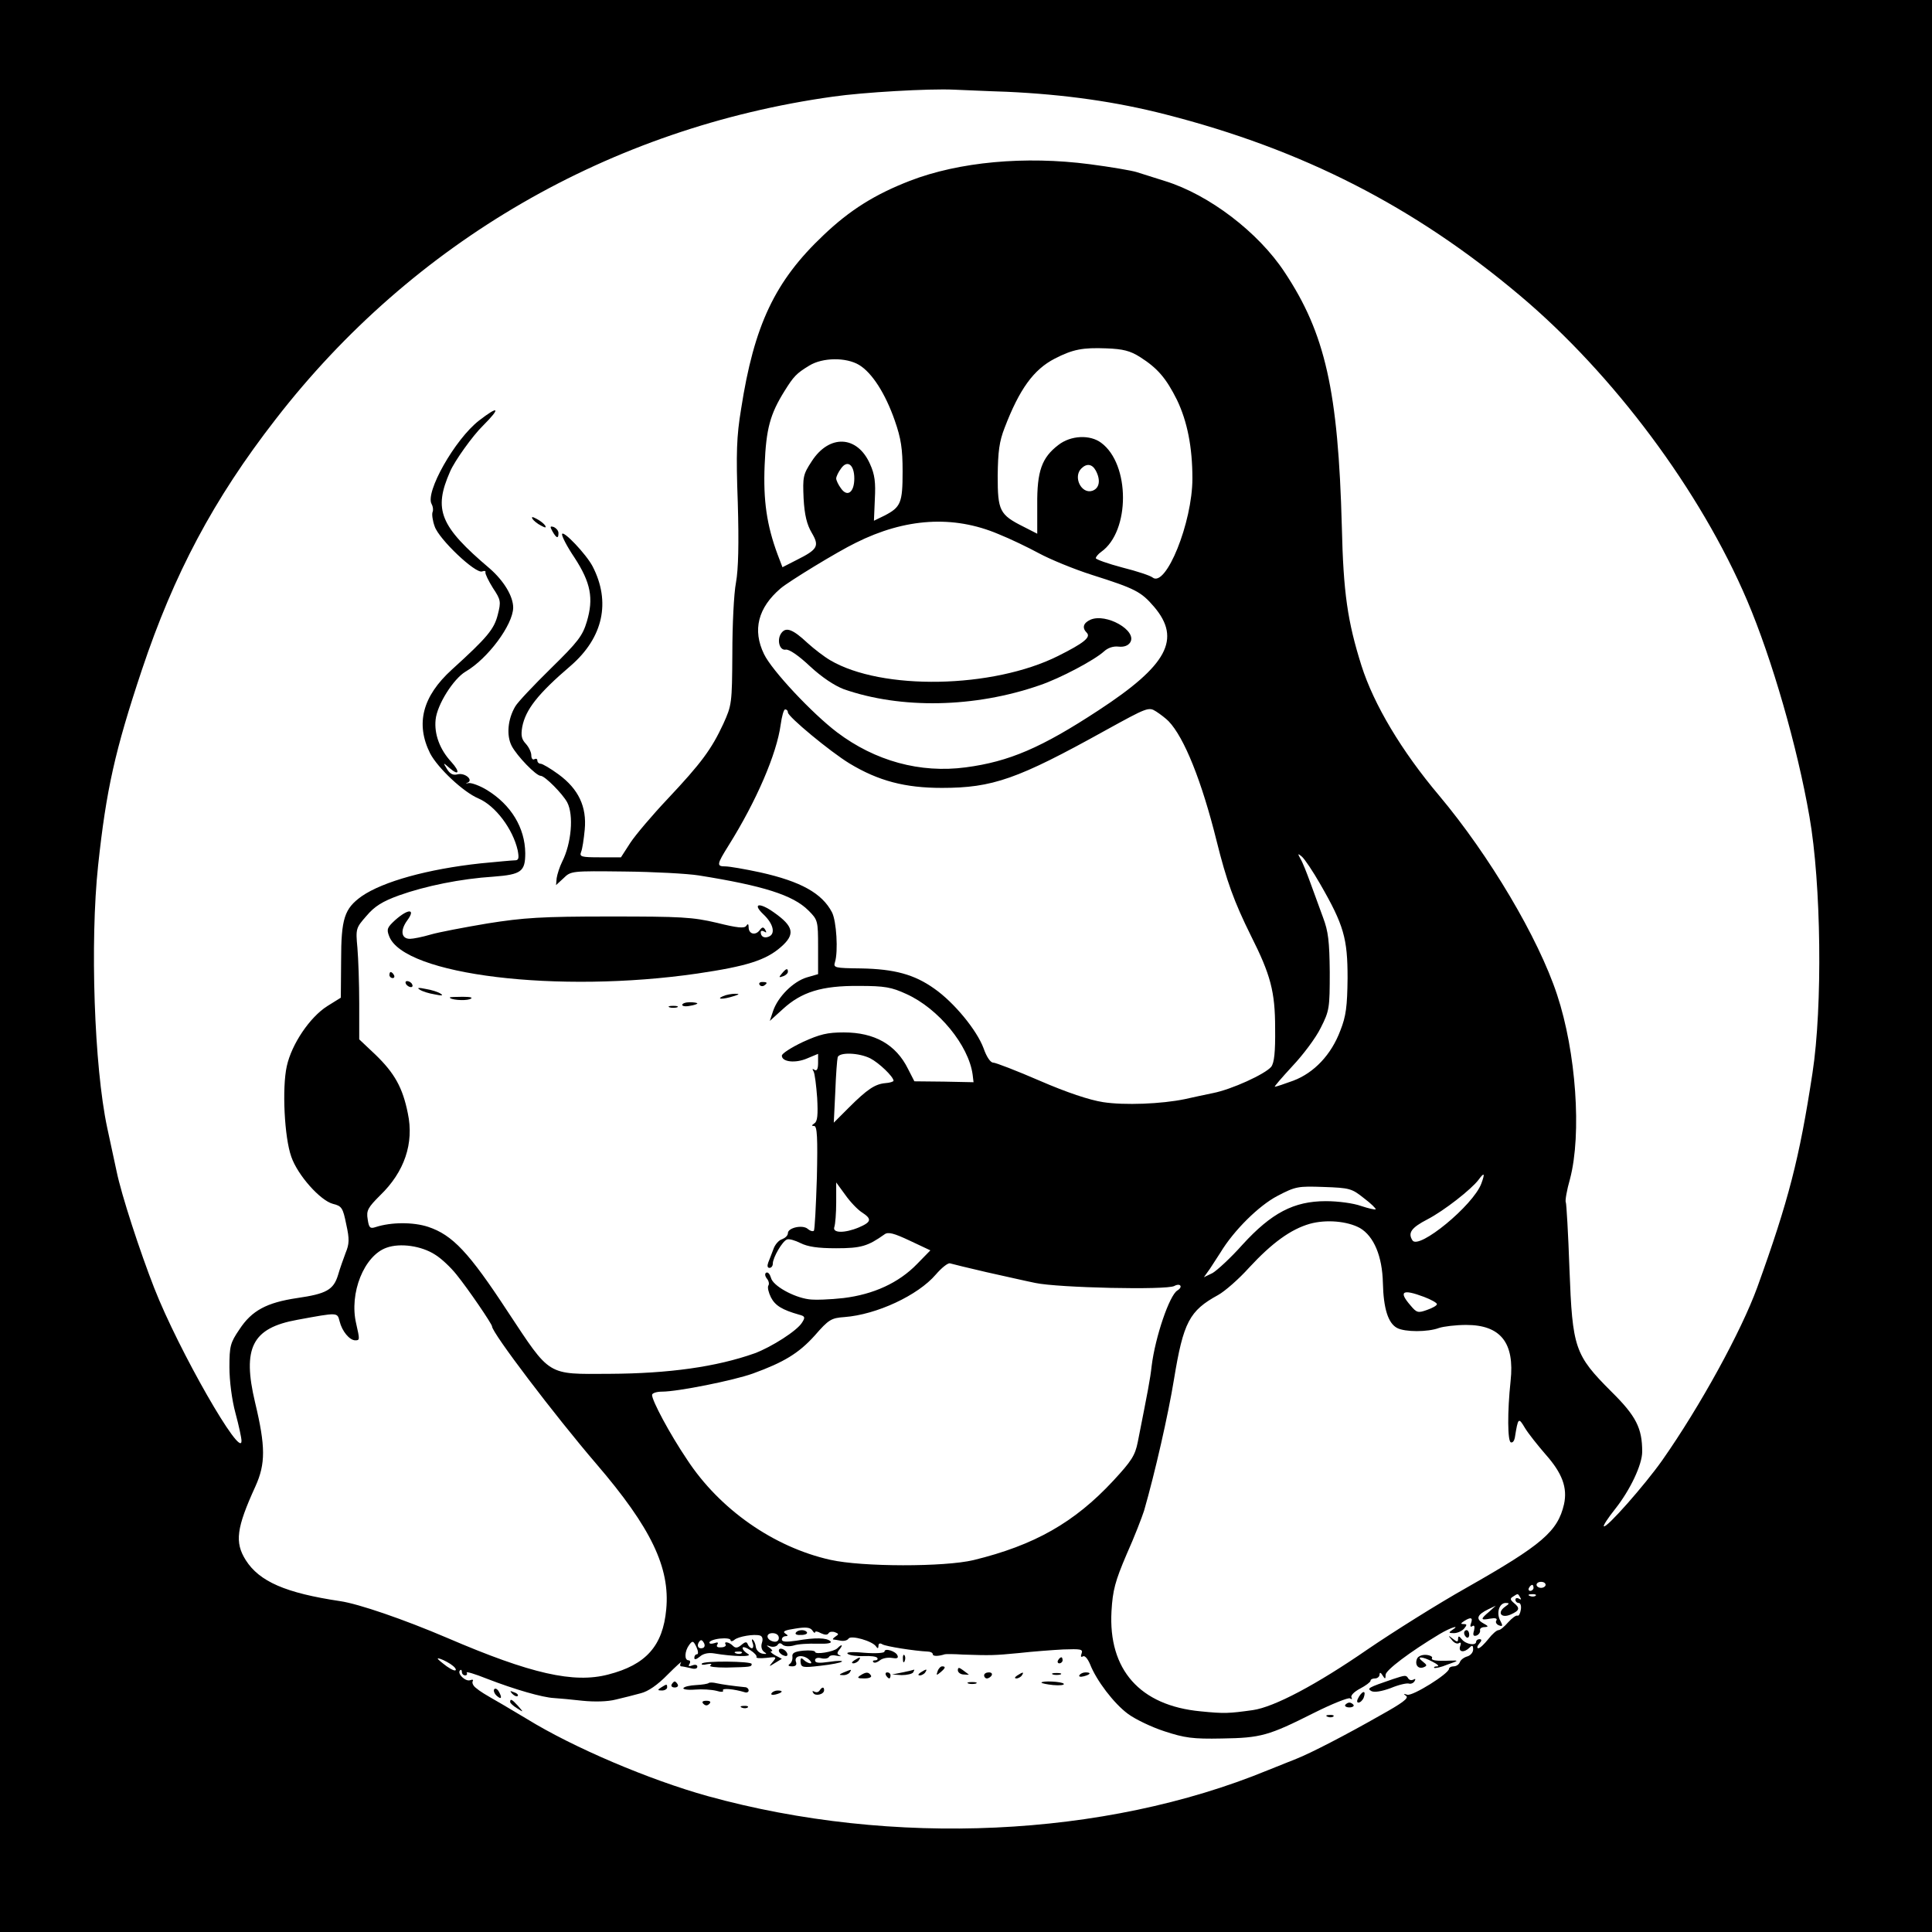 <?xml version="1.0" encoding="UTF-8"?>
<svg xmlns="http://www.w3.org/2000/svg" xmlns:xlink="http://www.w3.org/1999/xlink" width="512px" height="512px" viewBox="0 0 512 512" version="1.1">
<g id="surface1">
<path style=" stroke:none;fill-rule:nonzero;fill:currentColor;fill-opacity:1;" d="M 0 256 L 0 512 L 512 512 L 512 0 L 0 0 Z M 266.801 24.32 C 282.32 25.039 295.762 26.961 308.879 30.32 C 345.199 39.602 374.801 54.719 402.801 78.32 C 427.602 99.199 450.641 130.078 463.039 159.199 C 469.602 174.641 476.32 197.922 479.52 216.398 C 482.641 234.16 483.039 266.719 480.32 284.398 C 476.879 306.961 474 318.16 465.68 341.199 C 461.441 352.801 450.641 372.559 440.48 387.039 C 435.84 393.602 425.68 405.121 425.039 404.48 C 424.801 404.32 426.16 402.238 428.078 399.84 C 432 394.879 435.199 388.16 435.199 384.719 C 435.199 378.48 433.602 375.281 427.039 368.801 C 417.281 359.039 416.719 357.281 415.922 336.32 C 415.602 326.961 415.121 318.961 414.961 318.641 C 414.719 318.32 415.199 315.441 416.078 312.398 C 419.199 300.48 417.68 278.801 412.641 263.602 C 407.68 248.559 394.719 226.719 381.359 210.801 C 371.441 199.039 364.078 186.719 360.801 176.398 C 357.121 164.719 356 157.121 355.602 139.602 C 354.641 103.52 351.199 88.32 340.398 72.078 C 333.441 61.52 320.398 51.602 308.801 48 C 305.922 47.121 302.559 46 301.199 45.602 C 299.922 45.199 294.32 44.238 288.801 43.52 C 271.68 41.281 254.16 42.879 241.121 47.922 C 231.84 51.52 225.199 55.68 218.238 62.32 C 205.359 74.48 199.84 86.16 196.398 108.398 C 195.199 115.602 195.039 120.16 195.52 133.199 C 195.84 144.078 195.68 150.879 195.039 154.398 C 194.48 157.281 194.078 165.68 194.078 173.199 C 194 186.48 193.922 186.879 191.68 191.84 C 188.559 198.559 185.84 202.238 176.961 211.68 C 172.879 216 168.398 221.281 167.039 223.359 L 164.559 227.199 L 158.961 227.199 C 154 227.199 153.52 227.039 154 225.762 C 154.32 225.039 154.719 222.398 154.961 219.84 C 155.52 213.84 153.359 209.121 148 205.199 C 145.922 203.68 143.762 202.398 143.281 202.398 C 142.801 202.398 142.398 202 142.398 201.52 C 142.398 201.121 142.078 200.961 141.602 201.199 C 141.199 201.441 140.801 201.039 140.801 200.16 C 140.801 199.359 140.16 198 139.359 197.121 C 138.238 195.922 138 194.961 138.398 192.641 C 139.281 188.078 142.48 183.922 151.281 176.398 C 159.84 168.961 161.922 159.52 157.039 150.078 C 155.359 146.879 149.281 140.48 148.961 141.52 C 148.801 142 150.238 144.801 152.238 147.762 C 156.559 154.398 157.359 158.559 155.52 164.719 C 154.398 168.48 153.199 170.078 146 177.121 C 141.441 181.602 137.199 186.078 136.559 187.199 C 134.559 190.559 134.16 194.879 135.602 197.68 C 137.039 200.398 142.078 205.602 143.281 205.602 C 144.398 205.602 149.121 210.398 150.32 212.641 C 152.078 216 151.441 223.52 148.961 228.398 C 148.32 229.68 147.68 231.68 147.52 232.719 L 147.359 234.559 L 149.359 232.719 C 151.281 230.801 151.602 230.801 165.441 230.961 C 173.281 231.039 182.16 231.52 185.199 232 C 202.238 234.719 210.16 237.199 214.238 241.281 C 216.719 243.762 216.801 244 216.801 250.961 L 216.801 258.16 L 213.762 259.039 C 210.16 260.16 206.16 264.16 204.879 267.922 L 204 270.559 L 207.441 267.441 C 212.398 262.879 217.762 261.199 227.602 261.281 C 234.48 261.281 236.238 261.602 240.238 263.441 C 248.719 267.281 256.719 277.039 257.762 284.801 L 258 286.801 L 250.16 286.641 L 242.32 286.559 L 240.641 283.281 C 237.441 276.801 231.762 273.602 223.602 273.602 C 219.281 273.602 217.281 274.078 212.719 276.16 C 209.68 277.602 207.199 279.199 207.199 279.762 C 207.199 281.441 210.801 281.84 213.922 280.48 L 216.801 279.281 L 216.801 281.68 C 216.801 283.281 216.48 283.922 215.84 283.52 C 215.281 283.121 215.199 283.281 215.602 283.922 C 215.922 284.48 216.32 287.68 216.559 290.961 C 216.801 295.441 216.641 297.199 215.84 297.68 C 215.039 298.238 215.039 298.398 215.762 298.398 C 216.559 298.398 216.719 301.602 216.48 312.078 C 216.238 319.602 215.922 325.922 215.68 326.16 C 215.441 326.398 214.719 326.238 214.078 325.68 C 212.719 324.48 208.801 325.359 208.801 326.801 C 208.801 327.441 208.078 328.078 207.281 328.398 C 206.398 328.641 205.359 329.84 204.961 331.039 C 204.48 332.238 203.922 333.84 203.602 334.559 C 203.281 335.441 203.359 336 203.922 336 C 204.398 336 204.801 335.52 204.801 334.879 C 204.801 333.281 207.359 328.879 208.559 328.48 C 209.121 328.238 210.719 328.719 212.16 329.441 C 214.078 330.398 216.719 330.801 221.602 330.801 C 228.238 330.801 230 330.238 234.398 327.121 C 235.359 326.398 236.879 326.801 241.121 328.801 L 246.559 331.359 L 243.039 334.961 C 238.16 340 231.441 343.039 223.52 344 C 220 344.398 215.84 344.559 214.32 344.32 C 210.238 343.762 204.801 340.719 204.32 338.641 C 204 337.602 203.52 337.039 203.039 337.281 C 202.641 337.52 202.719 338.16 203.199 338.801 C 203.762 339.441 203.922 340.32 203.602 340.719 C 203.359 341.199 203.68 342.559 204.32 343.84 C 205.441 346 207.281 347.121 211.762 348.398 C 213.359 348.801 213.441 349.121 212.559 350.48 C 211.281 352.641 204.48 356.961 200 358.641 C 189.84 362.238 177.281 364 161.52 364.078 C 144.801 364.16 146 364.879 134.559 347.602 C 124.238 331.84 119.922 327.281 113.441 325.121 C 109.52 323.84 103.68 323.84 99.52 325.199 C 98.078 325.68 97.762 325.359 97.441 323.121 C 97.039 320.801 97.52 320 100.719 316.801 C 107.199 310.559 109.762 302.961 108.078 295.039 C 106.719 288.238 104.559 284.398 99.52 279.52 L 95.199 275.441 L 95.199 265.922 C 95.199 260.641 94.961 254.078 94.719 251.199 C 94.238 246.078 94.32 245.922 97.121 242.719 C 99.281 240.16 101.359 238.879 105.762 237.281 C 112.719 234.801 122.078 232.879 130.801 232.32 C 138.16 231.762 139.199 230.961 139.199 226.078 C 139.121 219.359 135.441 213.281 129.039 209.359 C 127.199 208.238 125.039 207.441 124.238 207.52 C 123.441 207.68 123.281 207.602 123.84 207.441 C 125.602 206.801 123.281 204.719 121.281 205.199 C 120.078 205.52 119.281 205.121 118.48 203.84 C 117.359 202 117.359 202 119.121 203.52 C 121.68 205.762 122 204.559 119.602 201.922 C 116.559 198.641 115.039 194.559 115.441 190.719 C 115.84 186.719 120.16 179.922 123.359 178 C 129.281 174.559 135.922 165.602 136 161.039 C 136 158 133.52 153.922 129.762 150.641 C 116.559 139.441 114.801 135.121 119.281 124.961 C 120.48 122.16 125.281 115.441 128 112.801 C 132.801 108 132.238 107.359 126.961 111.441 C 120.559 116.398 112.559 130.559 114.398 133.602 C 114.719 134.16 114.879 135.121 114.641 135.68 C 114.398 136.238 114.641 138 115.199 139.52 C 116.32 142.879 126 152.078 127.762 151.441 C 128.32 151.199 128.801 151.281 128.641 151.68 C 128.559 152.078 129.441 153.922 130.641 155.84 C 132.719 158.961 132.801 159.441 131.922 162.879 C 130.961 166.719 129.199 168.879 119.762 177.441 C 111.922 184.559 110.078 191.84 114 199.68 C 116.078 203.602 122.801 209.922 126.801 211.602 C 131.281 213.52 135.922 219.68 137.199 225.359 C 137.602 227.52 137.441 228 136.398 228 C 135.68 228 131.68 228.398 127.359 228.801 C 113.359 230.32 101.52 233.602 95.84 237.52 C 91.281 240.801 90.398 243.359 90.398 254.641 L 90.32 264.398 L 86.719 266.641 C 82.078 269.602 77.281 276.719 76 282.559 C 74.719 288.32 75.359 301.441 77.199 306.559 C 78.879 311.441 84.879 318.16 88.238 319.039 C 90.559 319.602 90.879 320.078 91.762 324.48 C 92.641 328.398 92.559 329.68 91.602 332 C 91.039 333.52 90.078 336.16 89.602 337.84 C 88.398 341.84 86.48 342.879 78.719 344 C 70.719 345.199 66.719 347.281 63.441 352.32 C 61.039 355.84 60.801 356.719 60.801 362.32 C 60.801 365.922 61.441 370.961 62.398 374.48 C 63.281 377.762 64 381.039 64 381.84 C 64.078 387.039 47.359 357.922 40.879 341.359 C 37.121 331.762 32.16 316.641 30.879 310.32 C 30.16 307.039 29.039 301.84 28.398 298.801 C 24.961 282.641 23.84 249.602 26 229.359 C 28.16 209.199 30.48 198.879 37.602 177.52 C 46.078 152.16 56.559 132.32 73.039 111.121 C 109.441 64.078 161.68 33.84 220.801 25.602 C 228.559 24.48 246.238 23.441 252.801 23.762 C 255.199 23.84 261.52 24.16 266.801 24.32 Z M 302.16 94.641 C 306.801 97.602 309.039 100.238 311.922 106 C 314.641 111.68 316 118.48 316 126.801 C 316 138.48 308.961 155.84 305.441 153.039 C 304.879 152.559 301.281 151.359 297.441 150.398 C 293.52 149.359 290.398 148.238 290.398 147.922 C 290.398 147.602 291.039 146.801 291.84 146.238 C 299.52 140.801 299.52 123.039 291.84 117.359 C 288.879 115.121 283.762 115.359 280.48 117.922 C 276.078 121.281 274.801 124.879 274.879 133.762 L 274.879 141.441 L 271.281 139.602 C 264.879 136.398 264.398 135.359 264.398 126.078 C 264.48 119.68 264.801 117.039 266.238 113.359 C 270.16 103.121 273.922 97.922 279.52 95.039 C 284.32 92.559 286.961 92.078 293.199 92.32 C 297.602 92.48 299.52 92.961 302.16 94.641 Z M 227.68 96.719 C 231.121 98.801 234.641 104.32 237.121 111.441 C 238.801 116.238 239.199 118.961 239.199 124.961 C 239.199 133.281 238.719 134.398 234.398 136.641 L 231.602 138 L 231.84 132.32 C 232.078 127.84 231.84 125.762 230.559 122.961 C 227.199 115.359 219.762 115.039 215.121 122.238 C 212.801 125.762 212.719 126.398 212.961 132.078 C 213.199 136.48 213.84 139.039 215.121 141.199 C 217.199 144.719 216.719 145.602 211.121 148.398 L 207.359 150.32 L 206.078 146.961 C 203.199 139.199 202.238 132.641 202.641 123.199 C 203.039 113.602 204.078 109.762 207.922 103.602 C 210.32 99.762 211.039 98.961 214.48 96.879 C 218 94.719 224.238 94.641 227.68 96.719 Z M 226.398 126.801 C 226.398 130.48 224.559 131.84 222.879 129.441 C 222.16 128.48 221.602 127.281 221.602 126.801 C 221.602 126.32 222.16 125.121 222.879 124.16 C 224.559 121.762 226.398 123.121 226.398 126.801 Z M 290.398 124.719 C 291.762 127.281 291.359 129.441 289.441 130.078 C 286.559 130.961 284.32 126.398 286.559 124.16 C 288 122.719 289.441 122.961 290.398 124.719 Z M 264.559 141.52 C 267.762 142.801 272.559 145.121 275.359 146.641 C 278.16 148.16 284.48 150.801 289.52 152.398 C 300.879 156 302.398 156.801 305.84 160.801 C 313.121 169.359 309.359 176.32 291.121 188.238 C 276 198.16 267.441 201.84 255.922 203.359 C 243.84 204.961 231.922 201.68 221.84 194.078 C 215.199 189.039 204.559 177.68 202.48 173.359 C 199.359 166.961 200.879 161.039 206.879 155.922 C 209.039 154.078 222 146.16 226.801 143.84 C 239.922 137.281 252.641 136.48 264.559 141.52 Z M 309.68 191.121 C 313.84 195.441 318.48 207.039 322.398 222.801 C 325.039 233.441 327.039 238.961 331.52 248 C 336.719 258.32 337.922 262.801 337.922 272.48 C 338 278.879 337.68 281.68 336.879 282.719 C 335.281 284.641 326.398 288.719 321.441 289.68 C 319.121 290.16 315.762 290.879 314 291.281 C 307.84 292.559 298 292.961 292.32 292.078 C 288.719 291.52 282.719 289.52 275.52 286.398 C 269.441 283.762 263.84 281.602 263.199 281.602 C 262.48 281.602 261.441 280.078 260.641 277.762 C 258.879 273.039 252.879 265.68 247.602 262 C 242.32 258.238 237.039 256.801 228.16 256.641 C 221.199 256.559 220.801 256.48 221.281 254.961 C 222.16 252.16 221.68 244.078 220.48 241.762 C 217.84 236.719 212.238 233.602 201.52 231.199 C 197.441 230.32 193.281 229.602 192.238 229.602 C 189.84 229.602 189.922 229.121 193.121 224 C 200.48 212.238 205.84 199.762 206.879 192.078 C 207.199 189.84 207.68 188 208.078 188 C 208.48 188 208.801 188.32 208.801 188.801 C 208.801 189.922 220 199.199 225.121 202.32 C 232.801 206.961 239.84 208.801 249.602 208.801 C 263.039 208.801 269.68 206.48 292.879 193.602 C 304.078 187.441 304.398 187.281 306.398 188.559 C 307.52 189.281 308.961 190.398 309.68 191.121 Z M 349.84 234.238 C 356.16 245.199 357.121 248.719 357.121 259.199 C 357.039 266.719 356.719 269.281 355.199 273.121 C 352.801 279.52 348.238 284.32 342.719 286.398 C 340.32 287.281 338.16 288 337.84 288 C 337.602 288 339.68 285.602 342.48 282.559 C 345.281 279.602 348.719 275.039 350 272.398 C 352.32 267.84 352.398 267.121 352.398 257.602 C 352.32 249.441 352 246.801 350.641 243.199 C 349.762 240.801 348.238 236.641 347.281 234 C 346.32 231.359 345.199 228.48 344.641 227.602 C 343.84 226.16 343.922 226.078 345.039 227.039 C 345.762 227.68 347.922 230.879 349.84 234.238 Z M 230.641 280.48 C 232.961 281.68 236.719 285.281 236.801 286.398 C 236.801 286.641 235.84 286.961 234.641 287.039 C 231.922 287.281 229.84 288.641 224.961 293.52 L 220.961 297.52 L 221.359 289.359 C 221.52 284.879 221.84 280.719 222 280.16 C 222.48 278.801 227.602 278.961 230.641 280.48 Z M 392.559 313.68 C 390.398 319.441 376 331.281 374.32 328.719 C 373.039 326.719 374 325.359 378.32 323.121 C 382.641 320.879 389.922 315.199 391.84 312.641 C 393.359 310.559 393.602 310.879 392.559 313.68 Z M 228.398 321.281 C 231.121 323.039 230.961 323.84 227.602 325.281 C 223.762 326.879 220.48 326.801 221.121 325.121 C 221.359 324.398 221.602 321.52 221.602 318.641 L 221.602 313.359 L 224 316.641 C 225.281 318.48 227.281 320.559 228.398 321.281 Z M 361.441 317.52 C 363.359 318.961 364.719 320.32 364.559 320.48 C 364.398 320.641 362.641 320.238 360.719 319.602 C 358.719 318.879 354.719 318.32 351.359 318.32 C 342.879 318.32 336.961 321.441 329.281 329.84 C 326.16 333.359 322.559 336.641 321.359 337.359 L 319.039 338.48 L 320.641 336.238 C 321.441 335.039 322.719 333.039 323.441 331.922 C 326.961 326.078 333.602 319.52 338.48 316.961 C 343.359 314.398 344 314.32 350.801 314.559 C 357.68 314.801 358.238 314.961 361.441 317.52 Z M 360.398 325.441 C 364.078 327.602 366.32 332.879 366.48 340 C 366.641 346.719 367.84 350.641 370.238 351.922 C 372.32 353.039 378.398 353.039 381.359 351.922 C 382.559 351.52 385.84 351.121 388.559 351.121 C 397.68 351.121 401.441 355.84 400.32 366 C 399.441 374.238 399.52 382 400.398 382.238 C 400.879 382.398 401.281 381.84 401.441 381.039 C 402.32 375.602 402.398 375.52 404.16 378.48 C 405.039 379.922 407.52 383.039 409.602 385.441 C 414 390.398 415.441 394.238 414.48 398.641 C 412.801 405.84 408.719 409.359 388.719 420.719 C 381.039 425.039 369.199 432.48 362.398 437.121 C 348.961 446.398 337.68 452.398 332 453.199 C 325.68 454.078 324.48 454.16 318.16 453.52 C 302.078 452 293.68 442.48 294.559 426.961 C 294.879 421.441 295.52 419.039 298.559 411.922 C 300.641 407.281 302.641 402.078 303.199 400.32 C 306.078 390.32 309.602 374.879 311.121 365.52 C 313.602 350.398 315.199 347.359 322.801 343.199 C 324.559 342.238 328.32 338.961 331.039 335.922 C 337.121 329.359 342.078 325.762 347.121 324.32 C 351.441 323.121 357.039 323.602 360.398 325.441 Z M 115.281 332.48 C 116.879 333.441 119.441 335.84 120.961 337.762 C 124.078 341.602 130.398 350.879 130.398 351.52 C 130.398 353.199 146.961 375.039 158.078 388 C 172.559 404.879 177.602 415.441 176.559 426.48 C 175.68 436.16 171.199 441.199 161.199 443.762 C 152.078 446.16 140.719 443.602 118.559 434.078 C 106.961 429.121 95.039 425.039 90.16 424.32 C 75.68 422.16 68.719 419.121 65.121 413.441 C 62.16 408.719 62.641 404.961 67.68 393.922 C 70.398 387.922 70.398 383.359 67.602 371.68 C 64.16 357.199 66.801 351.922 78.801 349.762 C 89.68 347.762 89.359 347.762 90 350.16 C 90.641 352.801 92.641 355.199 94.16 355.199 C 95.359 355.199 95.359 355.039 94.398 350.801 C 92.48 342.719 96.48 332.719 102.48 330.641 C 106.078 329.359 111.68 330.16 115.281 332.48 Z M 261.359 337.121 C 266.078 338.16 272 339.52 274.398 340 C 280.48 341.281 309.121 341.922 311.199 340.801 C 312.801 339.922 313.602 341.039 312 342 C 309.922 343.281 306.16 354.238 305.199 362 C 304.801 365.602 304.238 368.398 301.52 382.16 C 300.801 385.762 299.84 387.199 295.039 392.398 C 284.719 403.52 274.078 409.52 258 413.441 C 250.32 415.281 228.48 415.281 220 413.359 C 205.039 410 190.719 400 182.078 386.801 C 177.441 379.922 172.801 371.199 172.801 369.68 C 172.801 369.199 174 368.801 175.441 368.801 C 179.602 368.801 194.398 365.84 199.52 364 C 207.68 361.039 211.68 358.641 215.922 353.922 C 219.602 349.68 220.32 349.281 223.762 349.039 C 232.32 348.398 243.281 343.281 248 337.762 C 249.52 336 251.199 334.641 251.762 334.801 C 252.238 334.961 256.559 336 261.359 337.121 Z M 377.359 343.68 C 379.281 344.398 380.801 345.281 380.801 345.602 C 380.801 346 379.602 346.641 378.238 347.121 C 375.84 348 375.441 347.922 373.84 346 C 370.559 342.238 371.602 341.52 377.359 343.68 Z M 409.602 420 C 409.602 420.398 409.039 420.801 408.398 420.801 C 407.762 420.801 407.199 420.398 407.199 420 C 407.199 419.52 407.762 419.199 408.398 419.199 C 409.039 419.199 409.602 419.52 409.602 420 Z M 406.398 420.801 C 406.398 421.199 406 421.602 405.52 421.602 C 405.121 421.602 404.961 421.199 405.199 420.801 C 405.441 420.32 405.84 420 406.078 420 C 406.238 420 406.398 420.32 406.398 420.801 Z M 402.879 423.359 C 403.199 423.922 403.121 424 402.559 423.68 C 402 423.359 401.602 423.52 401.602 423.922 C 401.602 424.398 402 424.801 402.48 424.801 C 402.961 424.801 403.199 425.602 403.039 426.559 C 402.879 427.602 402.48 428.32 402.16 428.16 C 401.762 428 400.719 428.801 399.68 429.922 C 398.719 431.039 397.602 432 397.121 432 C 396.641 432 395.441 433.039 394.398 434.398 C 393.359 435.68 392.238 436.801 391.762 436.801 C 391.359 436.801 391.441 436.238 392 435.602 C 392.719 434.801 392.719 434.398 392.078 434.398 C 391.602 434.398 391.199 434.719 391.199 435.039 C 391.199 436.238 388.48 435.762 387.441 434.48 C 386.641 433.52 386.48 433.441 386.398 434.32 C 386.398 435.199 386.16 435.199 385.039 434.32 C 383.762 433.281 383.68 433.359 384.719 434.559 C 385.281 435.359 386.16 435.762 386.641 435.441 C 387.121 435.121 387.281 435.441 386.961 436.238 C 386.398 437.84 388 438.078 389.441 436.641 C 390.16 435.922 390.398 436 390.398 437.121 C 390.398 437.922 389.68 438.719 388.879 438.961 C 388 439.199 387.121 439.84 386.879 440.48 C 386.641 441.121 385.922 441.602 385.199 441.602 C 384.559 441.602 384 441.922 384 442.238 C 384 443.52 374.398 449.52 372.961 449.121 C 371.922 448.801 371.84 448.879 372.641 449.441 C 373.441 450 371.602 451.359 365.84 454.559 C 356.879 459.68 347.121 464.719 343.602 466.078 C 342.32 466.559 338.879 468 336 469.121 C 292.641 486.961 236.559 489.52 187.602 476 C 172.078 471.68 151.922 463.121 139.602 455.52 C 137.84 454.48 135.039 452.801 133.281 451.762 C 128 448.719 127.441 448.398 126.078 447.281 C 125.359 446.719 125.039 445.922 125.281 445.52 C 125.52 445.121 125.199 445.039 124.559 445.281 C 123.359 445.68 121.039 443.52 121.922 442.641 C 122.16 442.398 122.398 442.559 122.398 443.039 C 122.398 443.602 122.801 444 123.281 444 C 123.68 444 123.922 443.68 123.68 443.281 C 123.441 442.879 125.84 443.602 129.039 444.879 C 136.48 447.762 143.762 449.84 146.801 450 C 148.16 450.078 151.52 450.398 154.398 450.719 C 157.602 451.039 161.039 450.961 163.199 450.398 C 165.199 449.922 168.16 449.199 169.84 448.719 C 171.762 448.238 174.238 446.559 176.961 443.762 C 179.199 441.52 180.801 440.078 180.48 440.559 C 180.16 441.121 180.16 441.602 180.559 441.602 C 180.879 441.602 182 441.84 183.039 442.078 C 184.078 442.398 184.801 442.238 184.801 441.68 C 184.801 441.199 184.238 441.039 183.441 441.359 C 182.559 441.68 182.32 441.602 182.719 440.961 C 183.039 440.398 182.879 440 182.48 440 C 181.281 440 181.441 437.52 182.641 435.922 C 183.52 434.719 183.762 434.801 184.559 436.48 C 185.039 437.52 185.121 438.398 184.719 438.398 C 184.32 438.398 184 438.801 184 439.359 C 184 439.922 184.559 439.762 185.441 439.039 C 186.32 438.238 187.68 437.922 189.199 438.16 C 194.32 439.039 199.68 439.121 198.238 438.32 C 197.441 437.84 196.801 437.199 196.801 436.719 C 196.801 436.32 197.68 436.559 198.801 437.281 C 199.922 438 200.641 438.801 200.48 439.121 C 200.238 439.441 201.441 439.52 203.039 439.359 C 205.762 439.039 205.922 439.039 204.801 440.398 C 203.68 441.762 203.68 441.762 205.359 440.719 L 207.199 439.602 L 205.359 438.641 C 204.398 438.078 204 437.602 204.398 437.602 C 204.879 437.602 204.641 437.199 204 436.719 C 202.961 436 203.039 435.922 204.16 436.32 C 204.961 436.559 205.762 436.32 206.078 435.922 C 206.398 435.359 206.879 435.359 207.359 435.84 C 207.84 436.32 209.121 436.398 210.32 436.078 C 211.441 435.68 214.32 435.52 216.641 435.602 C 219.359 435.68 220.559 435.441 220.078 434.961 C 219.121 434 216.078 433.922 211.039 434.801 C 208.32 435.199 207.199 435.121 207.199 434.48 C 207.199 434 207.68 433.602 208.238 433.602 C 208.879 433.602 208.879 433.359 208.078 432.879 C 207.281 432.32 208.078 432 210.719 431.602 C 213.602 431.121 214.719 431.281 215.281 432.078 C 215.68 432.719 216 432.879 216 432.559 C 216 432.238 216.719 432.32 217.52 432.801 C 218.559 433.281 219.281 433.359 219.602 432.801 C 219.84 432.398 220.641 432.32 221.281 432.559 C 222.32 432.961 222.32 433.121 221.441 433.68 C 220.879 434.078 220.559 434.398 220.801 434.48 C 221.039 434.48 221.922 434.641 222.801 434.801 C 223.68 434.961 224.559 434.719 224.879 434.238 C 225.52 433.281 231.199 434.879 232.16 436.32 C 232.559 436.961 232.801 436.879 232.801 436.16 C 232.801 435.52 233.199 435.359 233.84 435.762 C 234.719 436.32 242.398 437.52 245.84 437.68 C 246.559 437.68 247.199 438 247.199 438.398 C 247.199 438.961 248.641 438.961 250.398 438.398 C 250.641 438.32 252.801 438.32 255.199 438.48 C 262.559 438.719 263.359 438.719 270 438.078 C 273.52 437.68 278.801 437.281 281.762 437.121 C 286.398 436.961 287.039 437.039 286.641 438.16 C 286.32 438.961 286.48 439.281 286.961 438.961 C 287.441 438.641 288.238 439.52 288.879 441.039 C 290.559 445.359 295.199 451.441 298.879 454.16 C 300.801 455.602 305.121 457.68 308.559 458.801 C 313.922 460.559 316.078 460.879 323.84 460.719 C 334.16 460.559 336.16 460 348.238 453.922 C 353.039 451.52 357.281 449.84 357.762 450.078 C 358.238 450.398 358.398 450.32 358.16 449.84 C 357.84 449.359 358.879 448.32 360.398 447.52 C 361.922 446.719 363.199 445.762 363.199 445.441 C 363.199 445.039 363.762 444.801 364.398 444.801 C 365.039 444.801 365.602 444.32 365.602 443.762 C 365.602 443.121 365.922 443.199 366.398 444 C 367.039 445.039 367.199 445.039 367.199 443.84 C 367.199 442.641 373.52 437.84 381.52 433.039 C 384.32 431.359 387.281 430.398 384.801 432 C 383.84 432.641 383.922 432.801 385.281 432.801 C 386.238 432.801 387.441 432.238 388 431.602 C 388.801 430.641 388.801 430.398 387.922 430.398 C 387.039 430.398 387.039 430.238 388 429.602 C 389.762 428.48 390.398 428.641 389.84 430.16 C 389.52 430.961 389.68 431.281 390.16 430.961 C 390.719 430.559 390.879 431.039 390.641 432.078 C 390.238 433.359 390.48 433.68 391.281 433.441 C 391.922 433.199 392.32 432.559 392.238 432.078 C 392.078 431.602 392.641 431.199 393.441 431.199 C 394.559 431.121 394.48 430.961 393.039 430.16 C 391.039 429.039 391.441 427.922 394.398 426.48 L 396.398 425.52 L 394.641 427.121 C 392.238 429.121 392.32 429.441 394.879 428.961 C 396.238 428.719 396.879 428.879 396.559 429.441 C 396.238 429.84 396.559 430.48 397.199 430.719 C 398.238 431.121 398.32 430.879 397.602 429.52 C 396.48 427.52 397.281 424.801 399.039 424.801 C 400.078 424.801 400.078 424.961 398.801 425.84 C 396.641 427.441 397.922 428.961 400.398 427.84 C 402.719 426.801 402.879 426.16 401.199 424.801 C 400.16 423.922 400.16 423.602 400.961 423.121 C 402.32 422.238 402.238 422.238 402.879 423.359 Z M 406.961 422.879 C 406.719 423.121 406 423.199 405.441 422.961 C 404.801 422.719 405.039 422.48 405.922 422.48 C 406.801 422.398 407.281 422.641 406.961 422.879 Z M 201.922 435.359 C 201.602 436.32 201.84 437.281 202.48 437.762 C 203.359 438.32 203.199 438.398 202.078 438.238 C 201.199 438.078 200.48 437.359 200.32 436.559 C 200.238 435.68 199.84 434.801 199.52 434.559 C 199.199 434.238 199.199 434.641 199.441 435.359 C 199.762 436.16 199.602 436.801 199.281 436.801 C 198.879 436.801 198.398 436.32 198.16 435.762 C 197.922 435.039 197.52 435.039 196.48 435.922 C 195.441 436.801 194.879 436.801 194.238 436.16 C 193.199 435.121 191.68 434.879 192.32 435.84 C 192.48 436.16 192 436.559 191.121 436.559 C 190.16 436.641 189.762 436.398 190.078 435.84 C 190.48 435.281 190.16 435.121 189.359 435.441 C 188.559 435.68 188 435.68 188 435.281 C 188 434.879 189.281 434.398 190.801 434.238 C 192.32 434.078 193.602 434.238 193.602 434.641 C 193.602 435.039 194.078 435.039 194.641 434.559 C 195.68 433.68 199.84 432.961 201.441 433.441 C 202.078 433.68 202.238 434.398 201.922 435.359 Z M 206.398 434.078 C 206.398 434.801 205.84 435.199 205.039 435.039 C 203.039 434.641 202.801 432.801 204.719 432.801 C 205.68 432.801 206.398 433.281 206.398 434.078 Z M 186.32 436.719 C 185.121 437.121 184.559 436.238 185.199 435.199 C 185.68 434.48 186 434.48 186.48 435.281 C 186.879 435.922 186.801 436.48 186.32 436.719 Z M 196.559 438.078 C 196.32 438.32 195.602 438.398 195.039 438.16 C 194.398 437.922 194.641 437.68 195.52 437.68 C 196.398 437.602 196.879 437.84 196.559 438.078 Z M 120.801 442.48 C 120.801 442.961 119.762 442.559 118.398 441.602 C 117.121 440.641 116 439.762 116 439.52 C 116 439.359 117.121 439.68 118.398 440.398 C 119.762 441.121 120.801 442 120.801 442.48 Z M 120.801 442.48 "/>
<path style=" stroke:none;fill-rule:nonzero;fill:rgb(0%,0%,0%);fill-opacity:1;" d="M 141.121 137.52 C 141.441 138 142.398 138.801 143.359 139.281 C 144.559 139.922 144.801 139.922 144.48 139.281 C 144.16 138.801 143.199 138 142.238 137.52 C 141.039 136.879 140.801 136.879 141.121 137.52 Z M 141.121 137.52 "/>
<path style=" stroke:none;fill-rule:nonzero;fill:rgb(0%,0%,0%);fill-opacity:1;" d="M 146.398 140.801 C 147.441 142.641 148 142.879 148 141.281 C 148 140.641 147.441 140 146.801 139.68 C 145.762 139.359 145.68 139.52 146.398 140.801 Z M 146.398 140.801 "/>
<path style=" stroke:none;fill-rule:nonzero;fill:rgb(0%,0%,0%);fill-opacity:1;" d="M 202.32 242.32 C 204.961 244.801 205.602 247.52 203.68 248.238 C 202.48 248.719 201.602 248.16 201.602 247.039 C 201.602 246.641 202 246.559 202.559 246.879 C 203.121 247.281 203.199 247.121 202.801 246.398 C 202.32 245.602 202 245.602 201.281 246.559 C 200.16 248 198.398 247.52 198.398 245.762 C 198.398 244.801 198.16 244.719 197.762 245.359 C 197.281 246.078 195.441 245.922 190 244.559 C 183.52 243.039 180.641 242.879 161.602 242.879 C 143.441 242.879 138.801 243.199 129.199 244.719 C 123.039 245.762 116.238 247.039 114.078 247.68 C 111.922 248.32 109.441 248.801 108.641 248.801 C 106.32 248.801 106 246.559 107.922 243.922 C 110.238 240.801 108.238 240.719 104.719 243.84 C 102.641 245.762 102.398 246.238 103.121 248.078 C 106.961 258.398 147.922 263.359 184.801 258 C 197.84 256.078 202.961 254.48 206.961 250.961 C 210.801 247.602 210.398 245.52 205.039 241.762 C 201.199 239.039 199.281 239.441 202.32 242.32 Z M 202.32 242.32 "/>
<path style=" stroke:none;fill-rule:nonzero;fill:rgb(0%,0%,0%);fill-opacity:1;" d="M 207.199 258 C 206.32 259.039 206.398 259.121 207.52 258.719 C 208.238 258.48 208.801 257.922 208.801 257.52 C 208.801 256.48 208.32 256.641 207.199 258 Z M 207.199 258 "/>
<path style=" stroke:none;fill-rule:nonzero;fill:rgb(0%,0%,0%);fill-opacity:1;" d="M 103.199 258.398 C 103.199 258.801 103.602 259.199 104.078 259.199 C 104.48 259.199 104.641 258.801 104.398 258.398 C 104.16 257.922 103.762 257.602 103.52 257.602 C 103.359 257.602 103.199 257.922 103.199 258.398 Z M 103.199 258.398 "/>
<path style=" stroke:none;fill-rule:nonzero;fill:rgb(0%,0%,0%);fill-opacity:1;" d="M 107.602 260.801 C 107.84 261.199 108.48 261.602 108.879 261.602 C 109.359 261.602 109.441 261.199 109.199 260.801 C 108.961 260.32 108.32 260 107.922 260 C 107.441 260 107.359 260.32 107.602 260.801 Z M 107.602 260.801 "/>
<path style=" stroke:none;fill-rule:nonzero;fill:rgb(0%,0%,0%);fill-opacity:1;" d="M 201.281 260.961 C 201.52 261.359 202.078 261.441 202.48 261.199 C 203.52 260.48 203.359 260.238 202 260.238 C 201.359 260.238 201.039 260.559 201.281 260.961 Z M 201.281 260.961 "/>
<path style=" stroke:none;fill-rule:nonzero;fill:rgb(0%,0%,0%);fill-opacity:1;" d="M 111.199 262.238 C 111.84 262.719 113.68 263.281 115.199 263.52 C 117.039 263.922 117.602 263.84 116.801 263.359 C 116.16 262.879 114.32 262.32 112.801 262.078 C 110.961 261.68 110.398 261.762 111.199 262.238 Z M 111.199 262.238 "/>
<path style=" stroke:none;fill-rule:nonzero;fill:rgb(0%,0%,0%);fill-opacity:1;" d="M 191.602 264 C 189.602 264.879 191.68 264.879 194.398 264 C 196 263.52 196.078 263.359 194.801 263.359 C 193.922 263.359 192.48 263.602 191.602 264 Z M 191.602 264 "/>
<path style=" stroke:none;fill-rule:nonzero;fill:rgb(0%,0%,0%);fill-opacity:1;" d="M 119.199 264.32 C 119.199 264.961 123.039 265.281 124.48 264.801 C 125.52 264.398 124.879 264.16 122.641 264.16 C 120.719 264.16 119.199 264.238 119.199 264.32 Z M 119.199 264.32 "/>
<path style=" stroke:none;fill-rule:nonzero;fill:rgb(0%,0%,0%);fill-opacity:1;" d="M 180.801 266.32 C 180.801 266.641 181.68 266.801 182.801 266.559 C 183.922 266.398 184.801 266.078 184.801 265.922 C 184.801 265.762 183.922 265.602 182.801 265.602 C 181.68 265.602 180.801 265.922 180.801 266.32 Z M 180.801 266.32 "/>
<path style=" stroke:none;fill-rule:nonzero;fill:rgb(0%,0%,0%);fill-opacity:1;" d="M 177.441 266.961 C 177.922 267.121 178.879 267.121 179.441 266.961 C 179.922 266.719 179.52 266.559 178.398 266.559 C 177.281 266.559 176.879 266.719 177.441 266.961 Z M 177.441 266.961 "/>
<path style=" stroke:none;fill-rule:nonzero;fill:rgb(0%,0%,0%);fill-opacity:1;" d="M 288.961 164.238 C 287.039 165.121 286.719 166.398 288 167.68 C 289.199 168.879 287.121 170.48 280.398 173.84 C 263.121 182.48 233.68 183.039 220 174.961 C 218.48 174.078 215.762 172 214 170.398 C 210.16 166.801 208.398 166.16 207.199 167.602 C 205.762 169.281 206.48 172.48 208.238 172.16 C 209.121 172 211.68 173.762 214.641 176.559 C 217.84 179.52 221.121 181.68 223.602 182.641 C 238.719 187.922 258.238 187.602 275.52 181.602 C 280.961 179.762 290 174.961 292.559 172.641 C 293.602 171.68 295.039 171.199 296.398 171.359 C 297.84 171.52 298.961 171.121 299.52 170.238 C 301.441 167.121 293.121 162.398 288.961 164.238 Z M 288.961 164.238 "/>
<path style=" stroke:none;fill-rule:nonzero;fill:rgb(0%,0%,0%);fill-opacity:1;" d="M 210.879 432.719 C 210.641 433.121 211.281 433.359 212.32 433.281 C 213.359 433.281 214.078 432.961 213.84 432.559 C 213.359 431.762 211.359 431.84 210.879 432.719 Z M 210.879 432.719 "/>
<path style=" stroke:none;fill-rule:nonzero;fill:rgb(0%,0%,0%);fill-opacity:1;" d="M 388 432.719 C 388 433.199 388.32 433.68 388.641 433.922 C 389.039 434.16 389.359 433.84 389.359 433.199 C 389.359 432.559 389.039 432 388.641 432 C 388.32 432 388 432.32 388 432.719 Z M 388 432.719 "/>
<path style=" stroke:none;fill-rule:nonzero;fill:rgb(0%,0%,0%);fill-opacity:1;" d="M 221.922 436.801 C 220.961 437.762 216 438.559 216 437.762 C 216 437.441 214.559 437.281 212.879 437.441 C 210.559 437.68 209.84 438.078 210 439.039 C 210.078 439.84 209.762 440.641 209.281 440.961 C 208.719 441.359 208.961 441.602 209.922 441.602 C 210.879 441.602 211.199 441.199 210.961 440.48 C 210.32 438.879 212.398 438.32 214.16 439.602 C 214.961 440.238 215.199 440.801 214.801 440.801 C 214.32 440.801 213.52 440.398 213.039 439.922 C 212.32 439.199 212.078 439.359 212.16 440.48 C 212.32 441.922 212.719 442 217.441 441.441 C 220.32 441.121 222.879 440.641 223.121 440.32 C 223.359 440.078 221.922 440.078 219.84 440.398 C 217.039 440.801 216 440.719 216 440 C 216 439.441 216.641 439.199 217.602 439.441 C 218.48 439.68 219.441 439.52 219.68 439.121 C 219.922 438.641 220.879 438.559 221.84 438.801 C 222.801 438.961 223.121 438.961 222.559 438.719 C 221.762 438.32 221.762 438 222.48 437.121 C 223.52 435.84 223.121 435.602 221.922 436.801 Z M 221.922 436.801 "/>
<path style=" stroke:none;fill-rule:nonzero;fill:rgb(0%,0%,0%);fill-opacity:1;" d="M 206.398 437.441 C 206.398 437.84 206.961 438.48 207.68 438.719 C 208.48 439.039 208.801 438.801 208.641 438.238 C 208.238 437.039 206.398 436.398 206.398 437.441 Z M 206.398 437.441 "/>
<path style=" stroke:none;fill-rule:nonzero;fill:rgb(0%,0%,0%);fill-opacity:1;" d="M 234.398 437.68 C 234.398 438.078 232.078 438.238 229.039 438 C 225.602 437.68 224 437.84 224.719 438.32 C 225.281 438.719 227.199 438.961 228.961 438.879 C 230.641 438.801 232.238 438.961 232.48 439.359 C 232.719 439.68 232.48 440 231.922 440 C 231.359 440 231.199 440.238 231.441 440.48 C 231.762 440.801 232.48 440.559 233.199 440 C 233.84 439.441 235.281 439.199 236.32 439.359 C 237.68 439.602 238.16 439.441 237.84 438.719 C 237.441 437.602 234.398 436.641 234.398 437.68 Z M 234.398 437.68 "/>
<path style=" stroke:none;fill-rule:nonzero;fill:rgb(0%,0%,0%);fill-opacity:1;" d="M 239.281 439.68 C 239.281 440.559 239.52 440.801 239.762 440.16 C 240 439.602 239.922 438.879 239.68 438.641 C 239.441 438.32 239.199 438.801 239.281 439.68 Z M 239.281 439.68 "/>
<path style=" stroke:none;fill-rule:nonzero;fill:rgb(0%,0%,0%);fill-opacity:1;" d="M 375.52 439.602 C 374.879 441.199 375.84 442.398 377.281 441.84 C 378.238 441.441 378.238 441.281 377.039 440.32 C 375.121 438.879 376.879 438.879 379.68 440.398 C 380.961 441.039 381.52 441.602 380.879 441.602 C 380.238 441.602 379.922 441.762 380.078 442 C 380.32 442.16 381.922 441.84 383.602 441.121 C 386.641 440.078 386.641 440 384.398 440.078 C 380.398 440.238 379.121 440 379.52 439.359 C 379.68 439.039 378.961 438.641 377.922 438.559 C 376.801 438.48 375.762 438.961 375.52 439.602 Z M 375.52 439.602 "/>
<path style=" stroke:none;fill-rule:nonzero;fill:rgb(0%,0%,0%);fill-opacity:1;" d="M 226.398 440 C 225.68 440.48 225.602 440.801 226.16 440.801 C 226.641 440.801 227.359 440.398 227.602 440 C 228.238 439.039 227.922 439.039 226.398 440 Z M 226.398 440 "/>
<path style=" stroke:none;fill-rule:nonzero;fill:rgb(0%,0%,0%);fill-opacity:1;" d="M 280.398 440 C 280.16 440.398 280.32 440.801 280.719 440.801 C 281.199 440.801 281.602 440.398 281.602 440 C 281.602 439.52 281.441 439.199 281.281 439.199 C 281.039 439.199 280.641 439.52 280.398 440 Z M 280.398 440 "/>
<path style=" stroke:none;fill-rule:nonzero;fill:rgb(0%,0%,0%);fill-opacity:1;" d="M 186 440.879 C 185.762 441.199 186.398 441.281 187.359 441.039 C 188.48 440.801 188.801 440.961 188.238 441.359 C 187.762 441.68 189.52 441.922 192.48 441.922 C 198.961 441.762 199.199 441.762 199.199 440.961 C 199.199 440.238 186.398 440.078 186 440.879 Z M 186 440.879 "/>
<path style=" stroke:none;fill-rule:nonzero;fill:rgb(0%,0%,0%);fill-opacity:1;" d="M 248.48 442.879 C 248.078 444 248.16 444.078 249.199 443.199 C 250.559 442.078 250.719 441.602 249.68 441.602 C 249.281 441.602 248.719 442.16 248.48 442.879 Z M 248.48 442.879 "/>
<path style=" stroke:none;fill-rule:nonzero;fill:rgb(0%,0%,0%);fill-opacity:1;" d="M 253.84 442.641 C 253.84 443.199 254.559 443.762 255.441 443.762 C 256.32 443.84 256.879 443.84 256.719 443.762 C 256.559 443.602 255.84 443.121 255.121 442.559 C 254.16 441.84 253.84 441.84 253.84 442.641 Z M 253.84 442.641 "/>
<path style=" stroke:none;fill-rule:nonzero;fill:rgb(0%,0%,0%);fill-opacity:1;" d="M 223.602 443.199 C 222.32 443.762 222.238 443.922 223.359 443.922 C 224.078 444 224.961 443.602 225.199 443.199 C 225.762 442.32 225.762 442.32 223.602 443.199 Z M 223.602 443.199 "/>
<path style=" stroke:none;fill-rule:nonzero;fill:rgb(0%,0%,0%);fill-opacity:1;" d="M 239.199 443.199 L 236.398 443.762 L 238.961 443.922 C 240.32 443.922 241.762 443.602 242 443.199 C 242.238 442.719 242.398 442.48 242.238 442.48 C 242.078 442.559 240.719 442.879 239.199 443.199 Z M 239.199 443.199 "/>
<path style=" stroke:none;fill-rule:nonzero;fill:rgb(0%,0%,0%);fill-opacity:1;" d="M 244 443.199 C 243.281 443.68 243.199 444 243.762 444 C 244.238 444 244.961 443.602 245.199 443.199 C 245.84 442.238 245.52 442.238 244 443.199 Z M 244 443.199 "/>
<path style=" stroke:none;fill-rule:nonzero;fill:rgb(0%,0%,0%);fill-opacity:1;" d="M 228 444 C 227.039 444.641 227.281 444.801 229.039 444.801 C 230.32 444.801 231.121 444.48 230.801 444 C 230.16 443.039 229.52 443.039 228 444 Z M 228 444 "/>
<path style=" stroke:none;fill-rule:nonzero;fill:rgb(0%,0%,0%);fill-opacity:1;" d="M 234.801 444 C 235.039 444.398 235.441 444.801 235.68 444.801 C 235.84 444.801 236 444.398 236 444 C 236 443.52 235.602 443.199 235.121 443.199 C 234.719 443.199 234.559 443.52 234.801 444 Z M 234.801 444 "/>
<path style=" stroke:none;fill-rule:nonzero;fill:rgb(0%,0%,0%);fill-opacity:1;" d="M 260.801 444 C 260.801 444.398 261.121 444.801 261.52 444.801 C 262 444.801 262.559 444.398 262.801 444 C 263.039 443.52 262.719 443.199 262.078 443.199 C 261.359 443.199 260.801 443.52 260.801 444 Z M 260.801 444 "/>
<path style=" stroke:none;fill-rule:nonzero;fill:rgb(0%,0%,0%);fill-opacity:1;" d="M 269.602 444 C 268.879 444.48 268.801 444.801 269.359 444.801 C 269.84 444.801 270.559 444.398 270.801 444 C 271.441 443.039 271.121 443.039 269.602 444 Z M 269.602 444 "/>
<path style=" stroke:none;fill-rule:nonzero;fill:rgb(0%,0%,0%);fill-opacity:1;" d="M 279.039 443.762 C 279.52 443.922 280.48 443.922 281.039 443.762 C 281.52 443.52 281.121 443.359 280 443.359 C 278.879 443.359 278.48 443.52 279.039 443.762 Z M 279.039 443.762 "/>
<path style=" stroke:none;fill-rule:nonzero;fill:rgb(0%,0%,0%);fill-opacity:1;" d="M 286.078 443.922 C 285.762 444.32 286.32 444.48 287.199 444.238 C 289.039 443.762 289.281 443.199 287.68 443.199 C 287.039 443.199 286.32 443.52 286.078 443.922 Z M 286.078 443.922 "/>
<path style=" stroke:none;fill-rule:nonzero;fill:rgb(0%,0%,0%);fill-opacity:1;" d="M 369.199 444.961 C 362.398 447.281 362.238 447.441 363.441 448.16 C 364.238 448.559 366.16 448.238 368.559 447.359 C 370.641 446.48 372.801 446 373.359 446.16 C 373.84 446.32 374.559 446.078 374.879 445.52 C 375.199 444.961 375.121 444.801 374.559 445.121 C 374.078 445.359 373.52 445.281 373.199 444.801 C 372.641 443.84 372.398 443.922 369.199 444.961 Z M 369.199 444.961 "/>
<path style=" stroke:none;fill-rule:nonzero;fill:rgb(0%,0%,0%);fill-opacity:1;" d="M 178 446.398 C 177.762 446.801 178.078 447.199 178.801 447.199 C 179.52 447.199 179.84 446.801 179.602 446.398 C 179.359 445.922 178.961 445.602 178.801 445.602 C 178.641 445.602 178.238 445.922 178 446.398 Z M 178 446.398 "/>
<path style=" stroke:none;fill-rule:nonzero;fill:rgb(0%,0%,0%);fill-opacity:1;" d="M 187.84 446 C 187.602 446.238 186.078 446.48 184.48 446.559 C 182.879 446.641 181.359 446.961 181.121 447.359 C 180.879 447.68 182.238 447.922 184.16 447.762 C 186.078 447.602 188.559 447.762 189.84 448.078 C 191.121 448.48 191.84 448.398 191.602 448 C 191.199 447.281 194.559 447.602 197.441 448.48 C 197.922 448.641 198.398 448.398 198.398 448 C 198.398 447.52 197.922 447.121 197.441 447.121 C 194.238 446.801 191.359 446.398 189.922 446.078 C 188.961 445.84 188.078 445.84 187.84 446 Z M 187.84 446 "/>
<path style=" stroke:none;fill-rule:nonzero;fill:rgb(0%,0%,0%);fill-opacity:1;" d="M 256.641 446.16 C 257.121 446.32 258.078 446.32 258.641 446.16 C 259.121 445.922 258.719 445.762 257.602 445.762 C 256.48 445.762 256.078 445.922 256.641 446.16 Z M 256.641 446.16 "/>
<path style=" stroke:none;fill-rule:nonzero;fill:rgb(0%,0%,0%);fill-opacity:1;" d="M 276 445.922 C 276 446.078 277.441 446.398 279.121 446.559 C 280.879 446.719 282.078 446.559 281.922 446.238 C 281.52 445.602 276 445.359 276 445.922 Z M 276 445.922 "/>
<path style=" stroke:none;fill-rule:nonzero;fill:rgb(0%,0%,0%);fill-opacity:1;" d="M 175.199 447.199 C 174.16 447.84 174.238 448 175.441 448 C 176.16 448 176.801 447.602 176.801 447.199 C 176.801 446.238 176.719 446.238 175.199 447.199 Z M 175.199 447.199 "/>
<path style=" stroke:none;fill-rule:nonzero;fill:rgb(0%,0%,0%);fill-opacity:1;" d="M 130.961 447.68 C 130.719 448.078 131.039 448.879 131.68 449.441 C 132.961 450.559 133.121 449.84 132.078 448.078 C 131.68 447.52 131.199 447.359 130.961 447.68 Z M 130.961 447.68 "/>
<path style=" stroke:none;fill-rule:nonzero;fill:rgb(0%,0%,0%);fill-opacity:1;" d="M 217.199 448 C 216.879 448.48 216.32 448.559 215.84 448.32 C 215.281 448 215.199 448.16 215.52 448.641 C 216.078 449.602 218.398 449.039 218.398 447.922 C 218.398 446.961 217.84 447.039 217.199 448 Z M 217.199 448 "/>
<path style=" stroke:none;fill-rule:nonzero;fill:rgb(0%,0%,0%);fill-opacity:1;" d="M 135.762 448.879 C 136.32 449.441 136.961 449.68 137.199 449.441 C 137.441 449.199 137.039 448.719 136.238 448.48 C 135.121 448 135.039 448.078 135.762 448.879 Z M 135.762 448.879 "/>
<path style=" stroke:none;fill-rule:nonzero;fill:rgb(0%,0%,0%);fill-opacity:1;" d="M 204.48 448.719 C 204.16 449.121 204.719 449.281 205.602 449.039 C 207.441 448.559 207.68 448 206.078 448 C 205.441 448 204.719 448.32 204.48 448.719 Z M 204.48 448.719 "/>
<path style=" stroke:none;fill-rule:nonzero;fill:rgb(0%,0%,0%);fill-opacity:1;" d="M 360.16 449.602 C 359.52 450.641 359.52 451.199 360 451.199 C 360.48 451.199 361.039 450.641 361.359 450 C 362.078 448.078 361.281 447.84 360.16 449.602 Z M 360.16 449.602 "/>
<path style=" stroke:none;fill-rule:nonzero;fill:rgb(0%,0%,0%);fill-opacity:1;" d="M 135.199 451.039 C 135.199 451.359 136 452.078 137.039 452.719 C 138.801 453.84 138.801 453.84 137.281 452.078 C 135.68 450.32 135.199 450.078 135.199 451.039 Z M 135.199 451.039 "/>
<path style=" stroke:none;fill-rule:nonzero;fill:rgb(0%,0%,0%);fill-opacity:1;" d="M 186.398 451.52 C 186.961 452.078 187.441 452.078 188 451.52 C 188.48 451.039 188.238 450.719 187.199 450.719 C 186.16 450.719 185.922 451.039 186.398 451.52 Z M 186.398 451.52 "/>
<path style=" stroke:none;fill-rule:nonzero;fill:rgb(0%,0%,0%);fill-opacity:1;" d="M 356.48 451.84 C 356.32 452.16 356.801 452.48 357.602 452.48 C 358.398 452.48 358.879 452.16 358.719 451.84 C 358.48 451.52 358 451.199 357.602 451.199 C 357.199 451.199 356.719 451.52 356.48 451.84 Z M 356.48 451.84 "/>
<path style=" stroke:none;fill-rule:nonzero;fill:rgb(0%,0%,0%);fill-opacity:1;" d="M 196.641 452.559 C 197.199 452.801 197.922 452.719 198.16 452.48 C 198.48 452.238 198 452 197.121 452.078 C 196.238 452.078 196 452.32 196.641 452.559 Z M 196.641 452.559 "/>
<path style=" stroke:none;fill-rule:nonzero;fill:rgb(0%,0%,0%);fill-opacity:1;" d="M 351.84 454.961 C 352.398 455.199 353.121 455.121 353.359 454.879 C 353.68 454.641 353.199 454.398 352.32 454.48 C 351.441 454.48 351.199 454.719 351.84 454.961 Z M 351.84 454.961 "/>
</g>
</svg>
